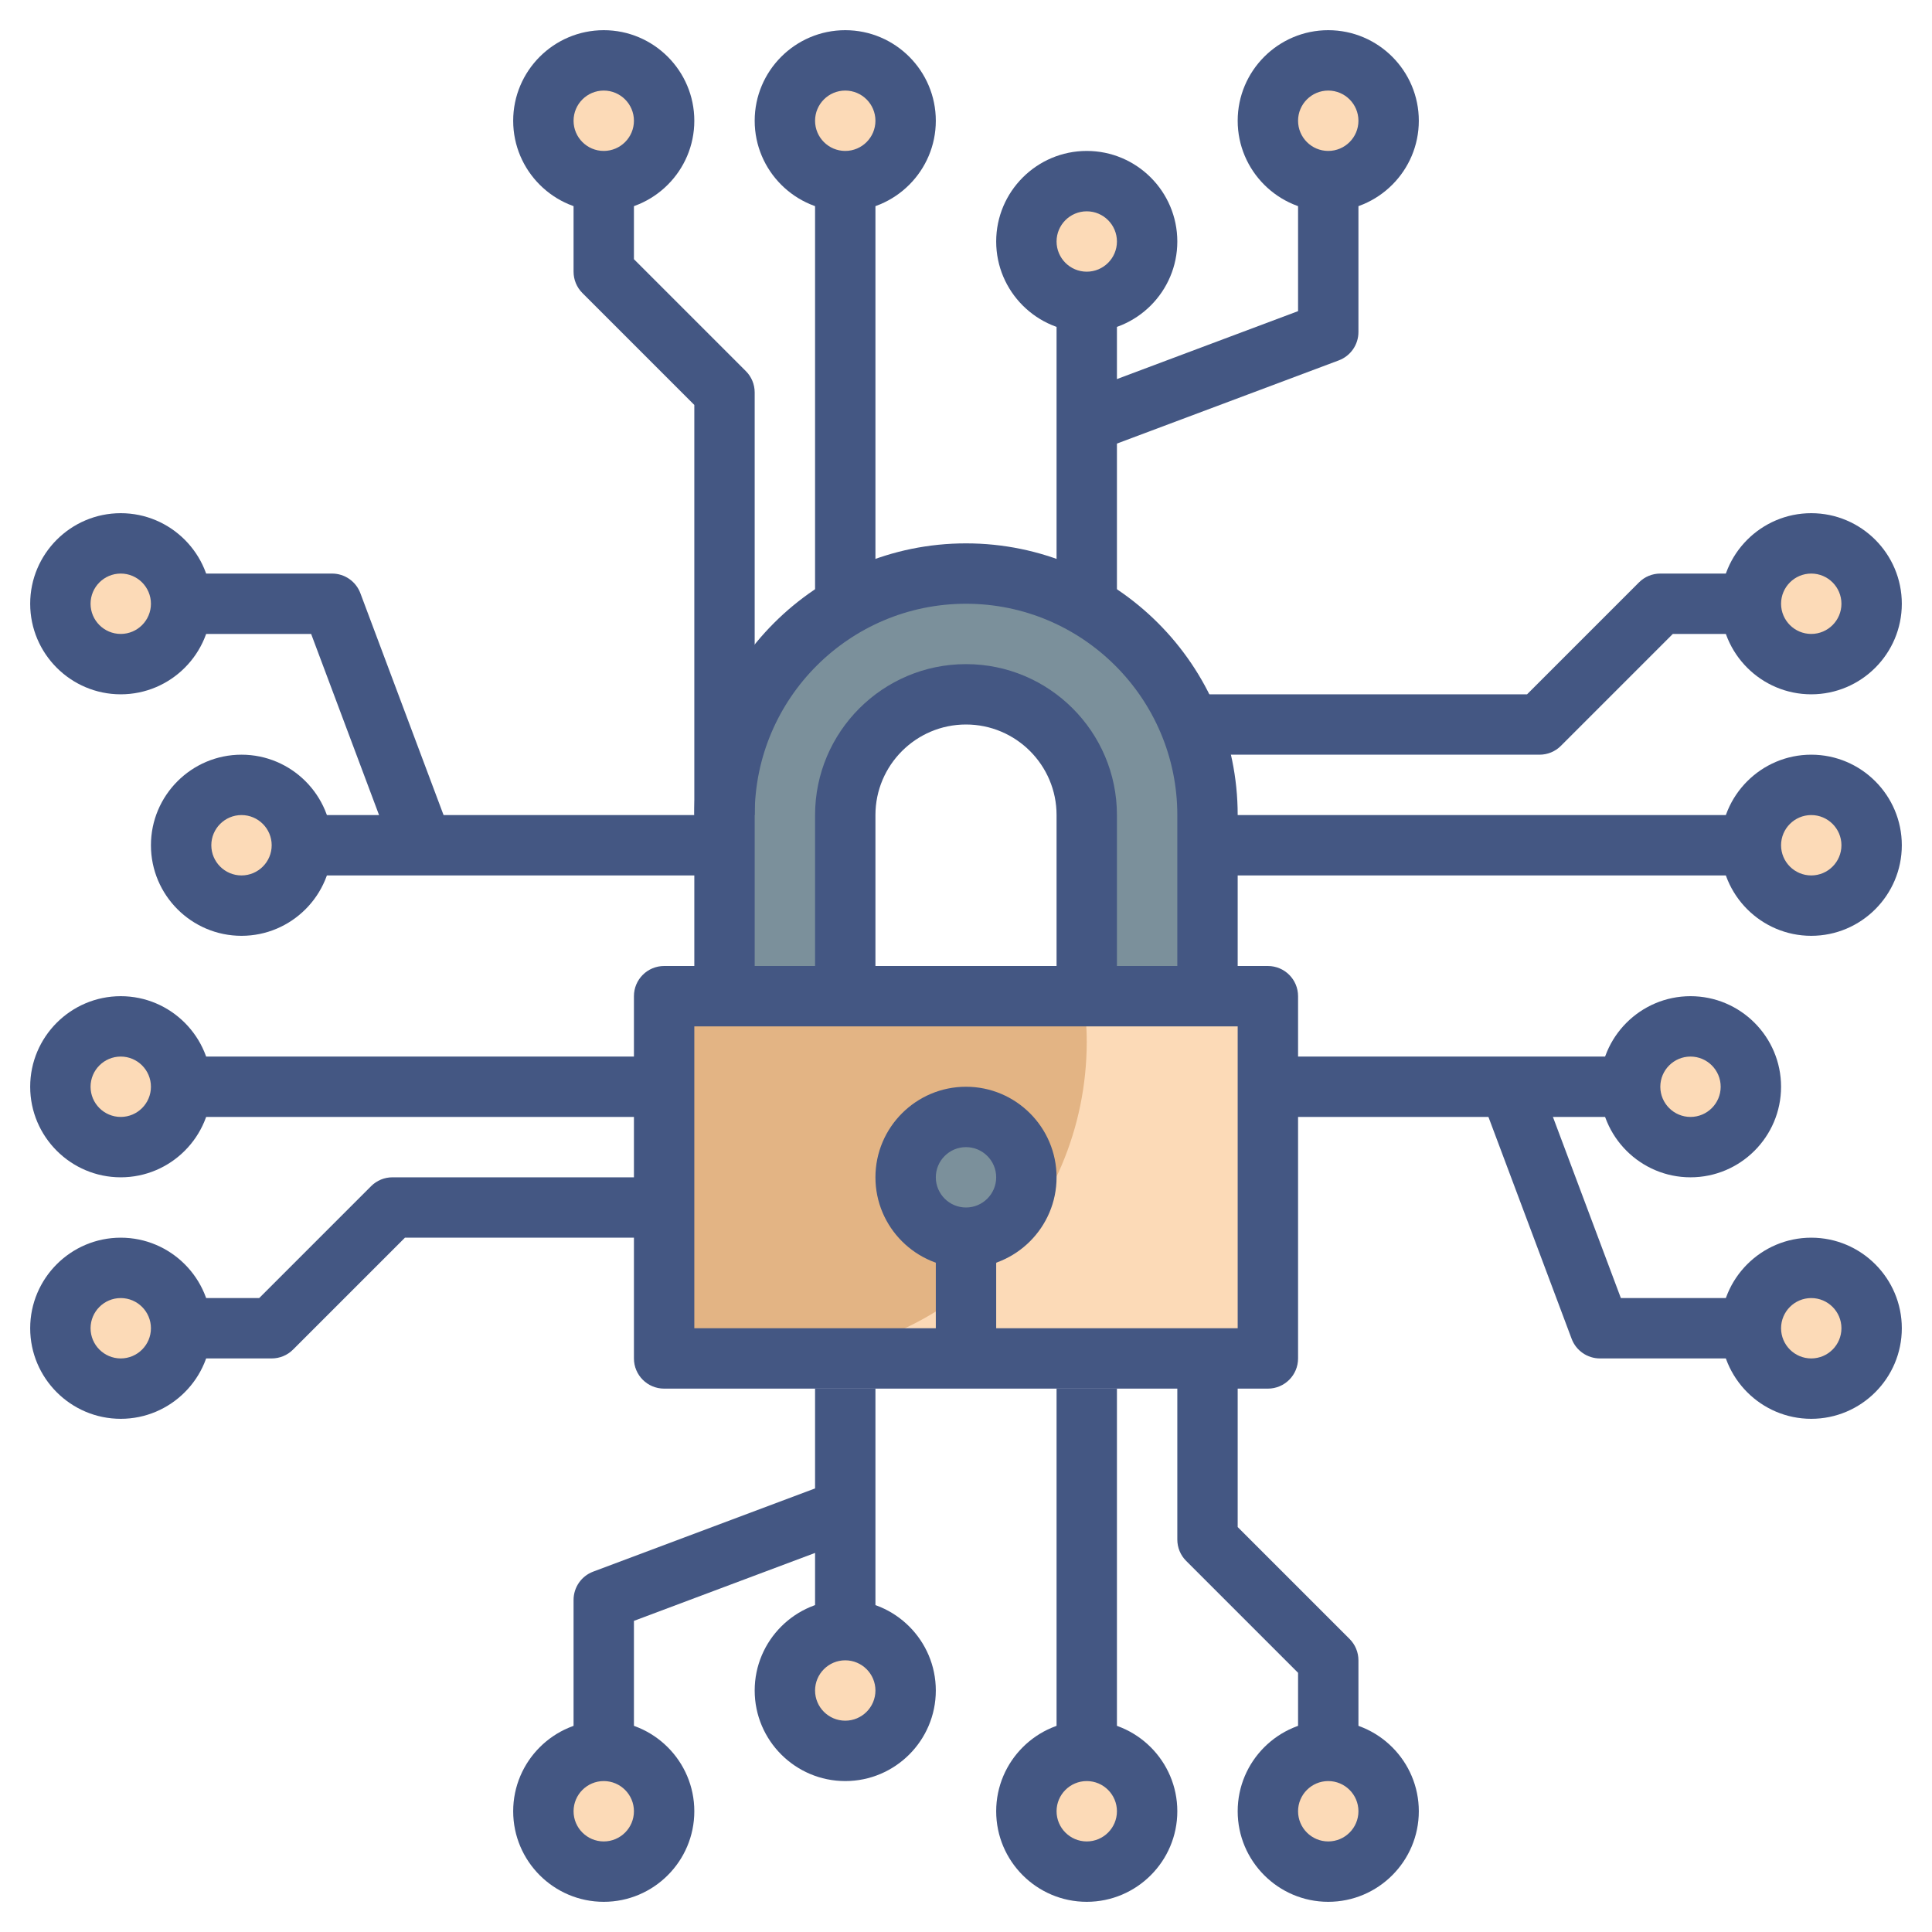 <svg width="242" height="242" viewBox="0 0 242 242" fill="none" xmlns="http://www.w3.org/2000/svg">
<path d="M158.812 124.781H83.188V170.156H158.812V124.781Z" fill="#FCDAB7"/>
<path d="M136.125 130.453C136.125 128.521 135.94 126.638 135.675 124.781H83.188V167.85C87.332 169.317 91.775 170.156 96.422 170.156C118.349 170.156 136.125 152.381 136.125 130.453Z" fill="#E3B484"/>
<path d="M121 155.031C125.177 155.031 128.562 151.645 128.562 147.469C128.562 143.292 125.177 139.906 121 139.906C116.823 139.906 113.438 143.292 113.438 147.469C113.438 151.645 116.823 155.031 121 155.031Z" fill="#7B909B"/>
<path d="M136.125 124.781V102.094C136.125 93.741 129.353 86.969 121 86.969C112.647 86.969 105.875 93.741 105.875 102.094V124.781H90.75V102.094C90.75 85.388 104.294 71.844 121 71.844C137.706 71.844 151.25 85.388 151.25 102.094V124.781H136.125Z" fill="#7B909B"/>
<path d="M75.625 22.688C79.802 22.688 83.188 19.302 83.188 15.125C83.188 10.948 79.802 7.562 75.625 7.562C71.448 7.562 68.062 10.948 68.062 15.125C68.062 19.302 71.448 22.688 75.625 22.688Z" fill="#FCDAB7"/>
<path d="M105.875 22.688C110.052 22.688 113.438 19.302 113.438 15.125C113.438 10.948 110.052 7.562 105.875 7.562C101.698 7.562 98.312 10.948 98.312 15.125C98.312 19.302 101.698 22.688 105.875 22.688Z" fill="#FCDAB7"/>
<path d="M136.125 37.812C140.302 37.812 143.688 34.427 143.688 30.25C143.688 26.073 140.302 22.688 136.125 22.688C131.948 22.688 128.562 26.073 128.562 30.25C128.562 34.427 131.948 37.812 136.125 37.812Z" fill="#FCDAB7"/>
<path d="M166.375 22.688C170.552 22.688 173.938 19.302 173.938 15.125C173.938 10.948 170.552 7.562 166.375 7.562C162.198 7.562 158.812 10.948 158.812 15.125C158.812 19.302 162.198 22.688 166.375 22.688Z" fill="#FCDAB7"/>
<path d="M226.875 83.188C231.052 83.188 234.438 79.802 234.438 75.625C234.438 71.448 231.052 68.062 226.875 68.062C222.698 68.062 219.312 71.448 219.312 75.625C219.312 79.802 222.698 83.188 226.875 83.188Z" fill="#FCDAB7"/>
<path d="M226.875 113.438C231.052 113.438 234.438 110.052 234.438 105.875C234.438 101.698 231.052 98.312 226.875 98.312C222.698 98.312 219.312 101.698 219.312 105.875C219.312 110.052 222.698 113.438 226.875 113.438Z" fill="#FCDAB7"/>
<path d="M211.75 143.688C215.927 143.688 219.312 140.302 219.312 136.125C219.312 131.948 215.927 128.562 211.75 128.562C207.573 128.562 204.188 131.948 204.188 136.125C204.188 140.302 207.573 143.688 211.75 143.688Z" fill="#FCDAB7"/>
<path d="M226.875 173.938C231.052 173.938 234.438 170.552 234.438 166.375C234.438 162.198 231.052 158.812 226.875 158.812C222.698 158.812 219.312 162.198 219.312 166.375C219.312 170.552 222.698 173.938 226.875 173.938Z" fill="#FCDAB7"/>
<path d="M166.375 234.438C170.552 234.438 173.938 231.052 173.938 226.875C173.938 222.698 170.552 219.312 166.375 219.312C162.198 219.312 158.812 222.698 158.812 226.875C158.812 231.052 162.198 234.438 166.375 234.438Z" fill="#FCDAB7"/>
<path d="M136.125 234.438C140.302 234.438 143.688 231.052 143.688 226.875C143.688 222.698 140.302 219.312 136.125 219.312C131.948 219.312 128.562 222.698 128.562 226.875C128.562 231.052 131.948 234.438 136.125 234.438Z" fill="#FCDAB7"/>
<path d="M105.875 219.312C110.052 219.312 113.438 215.927 113.438 211.75C113.438 207.573 110.052 204.188 105.875 204.188C101.698 204.188 98.312 207.573 98.312 211.75C98.312 215.927 101.698 219.312 105.875 219.312Z" fill="#FCDAB7"/>
<path d="M75.625 234.438C79.802 234.438 83.188 231.052 83.188 226.875C83.188 222.698 79.802 219.312 75.625 219.312C71.448 219.312 68.062 222.698 68.062 226.875C68.062 231.052 71.448 234.438 75.625 234.438Z" fill="#FCDAB7"/>
<path d="M15.125 173.938C19.302 173.938 22.688 170.552 22.688 166.375C22.688 162.198 19.302 158.812 15.125 158.812C10.948 158.812 7.562 162.198 7.562 166.375C7.562 170.552 10.948 173.938 15.125 173.938Z" fill="#FCDAB7"/>
<path d="M15.125 143.688C19.302 143.688 22.688 140.302 22.688 136.125C22.688 131.948 19.302 128.562 15.125 128.562C10.948 128.562 7.562 131.948 7.562 136.125C7.562 140.302 10.948 143.688 15.125 143.688Z" fill="#FCDAB7"/>
<path d="M30.25 113.438C34.427 113.438 37.812 110.052 37.812 105.875C37.812 101.698 34.427 98.312 30.25 98.312C26.073 98.312 22.688 101.698 22.688 105.875C22.688 110.052 26.073 113.438 30.25 113.438Z" fill="#FCDAB7"/>
<path d="M15.125 83.188C19.302 83.188 22.688 79.802 22.688 75.625C22.688 71.448 19.302 68.062 15.125 68.062C10.948 68.062 7.562 71.448 7.562 75.625C7.562 79.802 10.948 83.188 15.125 83.188Z" fill="#FCDAB7"/>
<path d="M75.625 26.469C69.371 26.469 64.281 21.379 64.281 15.125C64.281 8.871 69.371 3.781 75.625 3.781C81.879 3.781 86.969 8.871 86.969 15.125C86.969 21.379 81.879 26.469 75.625 26.469ZM75.625 11.344C73.538 11.344 71.844 13.041 71.844 15.125C71.844 17.209 73.538 18.906 75.625 18.906C77.712 18.906 79.406 17.209 79.406 15.125C79.406 13.041 77.712 11.344 75.625 11.344Z" fill="#445783"/>
<path d="M105.875 26.469C99.621 26.469 94.531 21.379 94.531 15.125C94.531 8.871 99.621 3.781 105.875 3.781C112.129 3.781 117.219 8.871 117.219 15.125C117.219 21.379 112.129 26.469 105.875 26.469ZM105.875 11.344C103.788 11.344 102.094 13.041 102.094 15.125C102.094 17.209 103.788 18.906 105.875 18.906C107.962 18.906 109.656 17.209 109.656 15.125C109.656 13.041 107.962 11.344 105.875 11.344Z" fill="#445783"/>
<path d="M136.125 41.594C129.871 41.594 124.781 36.504 124.781 30.25C124.781 23.996 129.871 18.906 136.125 18.906C142.379 18.906 147.469 23.996 147.469 30.25C147.469 36.504 142.379 41.594 136.125 41.594ZM136.125 26.469C134.038 26.469 132.344 28.166 132.344 30.25C132.344 32.334 134.038 34.031 136.125 34.031C138.212 34.031 139.906 32.334 139.906 30.25C139.906 28.166 138.212 26.469 136.125 26.469Z" fill="#445783"/>
<path d="M166.375 26.469C160.121 26.469 155.031 21.379 155.031 15.125C155.031 8.871 160.121 3.781 166.375 3.781C172.629 3.781 177.719 8.871 177.719 15.125C177.719 21.379 172.629 26.469 166.375 26.469ZM166.375 11.344C164.288 11.344 162.594 13.041 162.594 15.125C162.594 17.209 164.288 18.906 166.375 18.906C168.462 18.906 170.156 17.209 170.156 15.125C170.156 13.041 168.462 11.344 166.375 11.344Z" fill="#445783"/>
<path d="M109.656 22.688H102.094V75.625H109.656V22.688Z" fill="#445783"/>
<path d="M94.531 102.094H86.969V50.722L72.952 36.705C72.241 35.998 71.844 35.033 71.844 34.031V22.688H79.406V32.466L93.423 46.483C94.134 47.19 94.531 48.154 94.531 49.156V102.094Z" fill="#445783"/>
<path d="M139.906 37.812H132.344V75.625H139.906V37.812Z" fill="#445783"/>
<path d="M137.456 56.48L134.798 49.398L162.594 38.973V22.688H170.156V41.594C170.156 43.17 169.177 44.581 167.706 45.137L137.456 56.48Z" fill="#445783"/>
<path d="M226.875 86.969C220.621 86.969 215.531 81.879 215.531 75.625C215.531 69.371 220.621 64.281 226.875 64.281C233.129 64.281 238.219 69.371 238.219 75.625C238.219 81.879 233.129 86.969 226.875 86.969ZM226.875 71.844C224.788 71.844 223.094 73.541 223.094 75.625C223.094 77.709 224.788 79.406 226.875 79.406C228.962 79.406 230.656 77.709 230.656 75.625C230.656 73.541 228.962 71.844 226.875 71.844Z" fill="#445783"/>
<path d="M226.875 117.219C220.621 117.219 215.531 112.129 215.531 105.875C215.531 99.621 220.621 94.531 226.875 94.531C233.129 94.531 238.219 99.621 238.219 105.875C238.219 112.129 233.129 117.219 226.875 117.219ZM226.875 102.094C224.788 102.094 223.094 103.792 223.094 105.875C223.094 107.958 224.788 109.656 226.875 109.656C228.962 109.656 230.656 107.958 230.656 105.875C230.656 103.792 228.962 102.094 226.875 102.094Z" fill="#445783"/>
<path d="M211.75 147.469C205.496 147.469 200.406 142.379 200.406 136.125C200.406 129.871 205.496 124.781 211.75 124.781C218.004 124.781 223.094 129.871 223.094 136.125C223.094 142.379 218.004 147.469 211.75 147.469ZM211.75 132.344C209.663 132.344 207.969 134.042 207.969 136.125C207.969 138.208 209.663 139.906 211.75 139.906C213.837 139.906 215.531 138.208 215.531 136.125C215.531 134.042 213.837 132.344 211.75 132.344Z" fill="#445783"/>
<path d="M226.875 177.719C220.621 177.719 215.531 172.629 215.531 166.375C215.531 160.121 220.621 155.031 226.875 155.031C233.129 155.031 238.219 160.121 238.219 166.375C238.219 172.629 233.129 177.719 226.875 177.719ZM226.875 162.594C224.788 162.594 223.094 164.292 223.094 166.375C223.094 168.458 224.788 170.156 226.875 170.156C228.962 170.156 230.656 168.458 230.656 166.375C230.656 164.292 228.962 162.594 226.875 162.594Z" fill="#445783"/>
<path d="M219.312 102.094H151.25V109.656H219.312V102.094Z" fill="#445783"/>
<path d="M192.844 94.531H147.469V86.969H191.278L205.295 72.952C206.002 72.241 206.963 71.844 207.969 71.844H219.312V79.406H209.534L195.517 93.423C194.81 94.134 193.85 94.531 192.844 94.531Z" fill="#445783"/>
<path d="M204.188 132.344H158.812V139.906H204.188V132.344Z" fill="#445783"/>
<path d="M219.313 170.156H200.406C198.83 170.156 197.419 169.177 196.863 167.702L185.52 137.452L192.602 134.798L203.027 162.594H219.313V170.156Z" fill="#445783"/>
<path d="M166.375 238.219C160.121 238.219 155.031 233.129 155.031 226.875C155.031 220.621 160.121 215.531 166.375 215.531C172.629 215.531 177.719 220.621 177.719 226.875C177.719 233.129 172.629 238.219 166.375 238.219ZM166.375 223.094C164.288 223.094 162.594 224.792 162.594 226.875C162.594 228.958 164.288 230.656 166.375 230.656C168.462 230.656 170.156 228.958 170.156 226.875C170.156 224.792 168.462 223.094 166.375 223.094Z" fill="#445783"/>
<path d="M136.125 238.219C129.871 238.219 124.781 233.129 124.781 226.875C124.781 220.621 129.871 215.531 136.125 215.531C142.379 215.531 147.469 220.621 147.469 226.875C147.469 233.129 142.379 238.219 136.125 238.219ZM136.125 223.094C134.038 223.094 132.344 224.792 132.344 226.875C132.344 228.958 134.038 230.656 136.125 230.656C138.212 230.656 139.906 228.958 139.906 226.875C139.906 224.792 138.212 223.094 136.125 223.094Z" fill="#445783"/>
<path d="M105.875 223.094C99.621 223.094 94.531 218.004 94.531 211.75C94.531 205.496 99.621 200.406 105.875 200.406C112.129 200.406 117.219 205.496 117.219 211.75C117.219 218.004 112.129 223.094 105.875 223.094ZM105.875 207.969C103.788 207.969 102.094 209.667 102.094 211.75C102.094 213.833 103.788 215.531 105.875 215.531C107.962 215.531 109.656 213.833 109.656 211.75C109.656 209.667 107.962 207.969 105.875 207.969Z" fill="#445783"/>
<path d="M75.625 238.219C69.371 238.219 64.281 233.129 64.281 226.875C64.281 220.621 69.371 215.531 75.625 215.531C81.879 215.531 86.969 220.621 86.969 226.875C86.969 233.129 81.879 238.219 75.625 238.219ZM75.625 223.094C73.538 223.094 71.844 224.792 71.844 226.875C71.844 228.958 73.538 230.656 75.625 230.656C77.712 230.656 79.406 228.958 79.406 226.875C79.406 224.792 77.712 223.094 75.625 223.094Z" fill="#445783"/>
<path d="M139.906 173.938H132.344V219.312H139.906V173.938Z" fill="#445783"/>
<path d="M170.156 219.312H162.594V209.534L148.577 195.517C147.866 194.81 147.469 193.846 147.469 192.844V170.156H155.031V191.278L169.048 205.295C169.759 206.002 170.156 206.967 170.156 207.969V219.312Z" fill="#445783"/>
<path d="M109.656 173.938H102.094V204.188H109.656V173.938Z" fill="#445783"/>
<path d="M79.406 219.312H71.844V200.406C71.844 198.829 72.823 197.419 74.294 196.863L104.544 185.519L107.202 192.602L79.406 203.027V219.312Z" fill="#445783"/>
<path d="M15.125 177.719C8.871 177.719 3.781 172.629 3.781 166.375C3.781 160.121 8.871 155.031 15.125 155.031C21.379 155.031 26.469 160.121 26.469 166.375C26.469 172.629 21.379 177.719 15.125 177.719ZM15.125 162.594C13.038 162.594 11.344 164.292 11.344 166.375C11.344 168.458 13.038 170.156 15.125 170.156C17.212 170.156 18.906 168.458 18.906 166.375C18.906 164.292 17.212 162.594 15.125 162.594Z" fill="#445783"/>
<path d="M15.125 147.469C8.871 147.469 3.781 142.379 3.781 136.125C3.781 129.871 8.871 124.781 15.125 124.781C21.379 124.781 26.469 129.871 26.469 136.125C26.469 142.379 21.379 147.469 15.125 147.469ZM15.125 132.344C13.038 132.344 11.344 134.042 11.344 136.125C11.344 138.208 13.038 139.906 15.125 139.906C17.212 139.906 18.906 138.208 18.906 136.125C18.906 134.042 17.212 132.344 15.125 132.344Z" fill="#445783"/>
<path d="M30.25 117.219C23.996 117.219 18.906 112.129 18.906 105.875C18.906 99.621 23.996 94.531 30.25 94.531C36.504 94.531 41.594 99.621 41.594 105.875C41.594 112.129 36.504 117.219 30.25 117.219ZM30.25 102.094C28.163 102.094 26.469 103.792 26.469 105.875C26.469 107.958 28.163 109.656 30.25 109.656C32.337 109.656 34.031 107.958 34.031 105.875C34.031 103.792 32.337 102.094 30.25 102.094Z" fill="#445783"/>
<path d="M15.125 86.969C8.871 86.969 3.781 81.879 3.781 75.625C3.781 69.371 8.871 64.281 15.125 64.281C21.379 64.281 26.469 69.371 26.469 75.625C26.469 81.879 21.379 86.969 15.125 86.969ZM15.125 71.844C13.038 71.844 11.344 73.541 11.344 75.625C11.344 77.709 13.038 79.406 15.125 79.406C17.212 79.406 18.906 77.709 18.906 75.625C18.906 73.541 17.212 71.844 15.125 71.844Z" fill="#445783"/>
<path d="M83.188 132.344H22.688V139.906H83.188V132.344Z" fill="#445783"/>
<path d="M34.031 170.156H22.688V162.594H32.466L46.483 148.577C47.19 147.866 48.15 147.469 49.156 147.469H83.188V155.031H50.722L36.705 169.048C35.998 169.759 35.037 170.156 34.031 170.156Z" fill="#445783"/>
<path d="M49.395 107.202L38.973 79.406H22.688V71.844H41.594C43.17 71.844 44.581 72.823 45.137 74.298L56.48 104.548L49.395 107.202Z" fill="#445783"/>
<path d="M90.75 102.094H37.812V109.656H90.75V102.094Z" fill="#445783"/>
<path d="M158.812 173.938H83.188C81.097 173.938 79.406 172.243 79.406 170.156V124.781C79.406 122.694 81.097 121 83.188 121H158.812C160.904 121 162.594 122.694 162.594 124.781V170.156C162.594 172.243 160.904 173.938 158.812 173.938ZM86.969 166.375H155.031V128.562H86.969V166.375Z" fill="#445783"/>
<path d="M155.031 124.781H147.469V102.094C147.469 87.498 135.592 75.625 121 75.625C106.408 75.625 94.531 87.498 94.531 102.094V124.781H86.969V102.094C86.969 83.331 102.234 68.062 121 68.062C139.766 68.062 155.031 83.331 155.031 102.094V124.781Z" fill="#445783"/>
<path d="M139.906 124.781H132.344V102.094C132.344 95.84 127.254 90.75 121 90.75C114.746 90.75 109.656 95.84 109.656 102.094V124.781H102.094V102.094C102.094 91.669 110.575 83.188 121 83.188C131.425 83.188 139.906 91.669 139.906 102.094V124.781Z" fill="#445783"/>
<path d="M121 158.812C114.746 158.812 109.656 153.723 109.656 147.469C109.656 141.215 114.746 136.125 121 136.125C127.254 136.125 132.344 141.215 132.344 147.469C132.344 153.723 127.254 158.812 121 158.812ZM121 143.688C118.913 143.688 117.219 145.385 117.219 147.469C117.219 149.552 118.913 151.25 121 151.25C123.087 151.25 124.781 149.552 124.781 147.469C124.781 145.385 123.087 143.688 121 143.688Z" fill="#445783"/>
<path d="M124.781 155.031H117.219V170.156H124.781V155.031Z" fill="#445783"/>
</svg>
